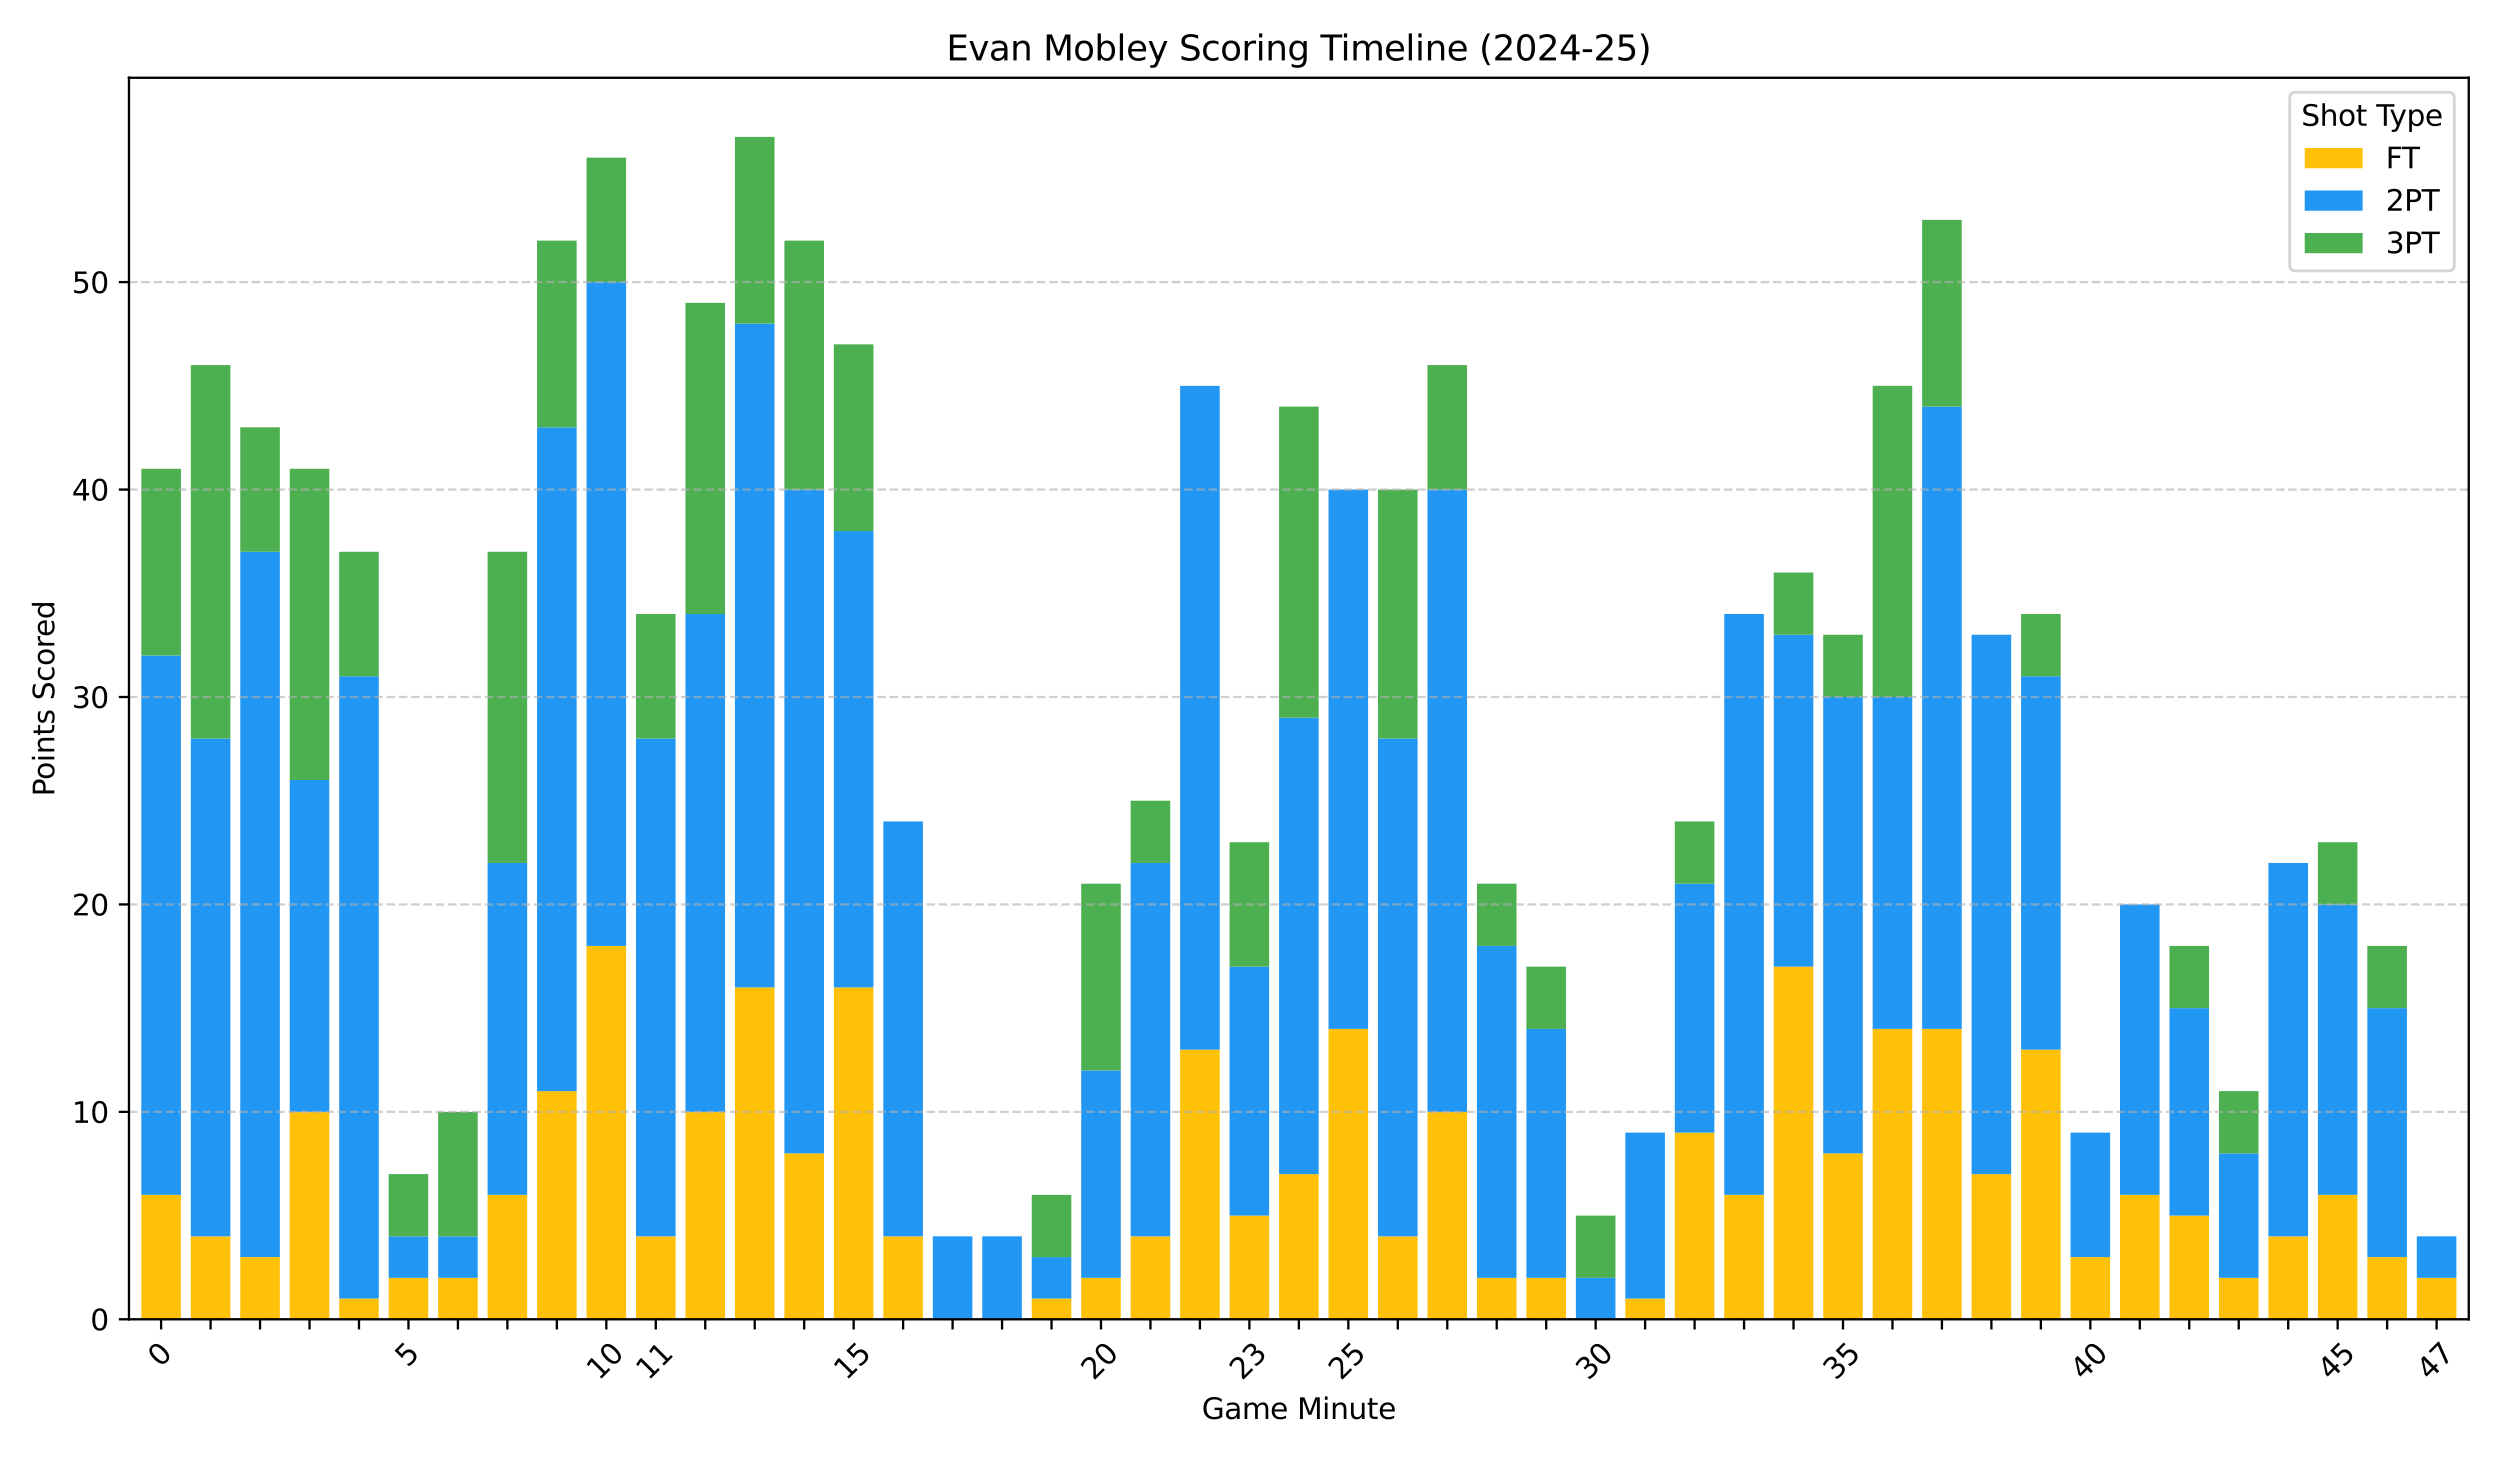 <?xml version="1.0" encoding="utf-8" standalone="no"?>
<!DOCTYPE svg PUBLIC "-//W3C//DTD SVG 1.1//EN"
  "http://www.w3.org/Graphics/SVG/1.1/DTD/svg11.dtd">
<svg xmlns:xlink="http://www.w3.org/1999/xlink" width="864pt" height="504pt" viewBox="0 0 864 504" xmlns="http://www.w3.org/2000/svg" version="1.1">
 <defs>
  <style type="text/css">*{stroke-linejoin: round; stroke-linecap: butt}</style>
 </defs>
 <g id="figure_1">
  <g id="patch_1">
   <path d="M 0 504 
L 864 504 
L 864 0 
L 0 0 
z
" style="fill: #ffffff"/>
  </g>
  <g id="axes_1">
   <g id="patch_2">
    <path d="M 44.57 455.956 
L 853.2 455.956 
L 853.2 26.88 
L 44.57 26.88 
z
" style="fill: #ffffff"/>
   </g>
   <g id="patch_3">
    <path d="M 48.844 455.956 
L 62.521 455.956 
L 62.521 412.94 
L 48.844 412.94 
z
" clip-path="url(#pc87c83ab77)" style="fill: #ffc107"/>
   </g>
   <g id="patch_4">
    <path d="M 65.94 455.956 
L 79.616 455.956 
L 79.616 427.279 
L 65.94 427.279 
z
" clip-path="url(#pc87c83ab77)" style="fill: #ffc107"/>
   </g>
   <g id="patch_5">
    <path d="M 83.035 455.956 
L 96.712 455.956 
L 96.712 434.448 
L 83.035 434.448 
z
" clip-path="url(#pc87c83ab77)" style="fill: #ffc107"/>
   </g>
   <g id="patch_6">
    <path d="M 100.131 455.956 
L 113.808 455.956 
L 113.808 384.264 
L 100.131 384.264 
z
" clip-path="url(#pc87c83ab77)" style="fill: #ffc107"/>
   </g>
   <g id="patch_7">
    <path d="M 117.227 455.956 
L 130.904 455.956 
L 130.904 448.786 
L 117.227 448.786 
z
" clip-path="url(#pc87c83ab77)" style="fill: #ffc107"/>
   </g>
   <g id="patch_8">
    <path d="M 134.323 455.956 
L 147.999 455.956 
L 147.999 441.617 
L 134.323 441.617 
z
" clip-path="url(#pc87c83ab77)" style="fill: #ffc107"/>
   </g>
   <g id="patch_9">
    <path d="M 151.419 455.956 
L 165.095 455.956 
L 165.095 441.617 
L 151.419 441.617 
z
" clip-path="url(#pc87c83ab77)" style="fill: #ffc107"/>
   </g>
   <g id="patch_10">
    <path d="M 168.514 455.956 
L 182.191 455.956 
L 182.191 412.94 
L 168.514 412.94 
z
" clip-path="url(#pc87c83ab77)" style="fill: #ffc107"/>
   </g>
   <g id="patch_11">
    <path d="M 185.61 455.956 
L 199.287 455.956 
L 199.287 377.095 
L 185.61 377.095 
z
" clip-path="url(#pc87c83ab77)" style="fill: #ffc107"/>
   </g>
   <g id="patch_12">
    <path d="M 202.706 455.956 
L 216.383 455.956 
L 216.383 326.91 
L 202.706 326.91 
z
" clip-path="url(#pc87c83ab77)" style="fill: #ffc107"/>
   </g>
   <g id="patch_13">
    <path d="M 219.802 455.956 
L 233.478 455.956 
L 233.478 427.279 
L 219.802 427.279 
z
" clip-path="url(#pc87c83ab77)" style="fill: #ffc107"/>
   </g>
   <g id="patch_14">
    <path d="M 236.897 455.956 
L 250.574 455.956 
L 250.574 384.264 
L 236.897 384.264 
z
" clip-path="url(#pc87c83ab77)" style="fill: #ffc107"/>
   </g>
   <g id="patch_15">
    <path d="M 253.993 455.956 
L 267.67 455.956 
L 267.67 341.249 
L 253.993 341.249 
z
" clip-path="url(#pc87c83ab77)" style="fill: #ffc107"/>
   </g>
   <g id="patch_16">
    <path d="M 271.089 455.956 
L 284.766 455.956 
L 284.766 398.602 
L 271.089 398.602 
z
" clip-path="url(#pc87c83ab77)" style="fill: #ffc107"/>
   </g>
   <g id="patch_17">
    <path d="M 288.185 455.956 
L 301.861 455.956 
L 301.861 341.249 
L 288.185 341.249 
z
" clip-path="url(#pc87c83ab77)" style="fill: #ffc107"/>
   </g>
   <g id="patch_18">
    <path d="M 305.281 455.956 
L 318.957 455.956 
L 318.957 427.279 
L 305.281 427.279 
z
" clip-path="url(#pc87c83ab77)" style="fill: #ffc107"/>
   </g>
   <g id="patch_19">
    <path d="M 322.376 455.956 
L 336.053 455.956 
L 336.053 455.956 
L 322.376 455.956 
z
" clip-path="url(#pc87c83ab77)" style="fill: #ffc107"/>
   </g>
   <g id="patch_20">
    <path d="M 339.472 455.956 
L 353.149 455.956 
L 353.149 455.956 
L 339.472 455.956 
z
" clip-path="url(#pc87c83ab77)" style="fill: #ffc107"/>
   </g>
   <g id="patch_21">
    <path d="M 356.568 455.956 
L 370.244 455.956 
L 370.244 448.786 
L 356.568 448.786 
z
" clip-path="url(#pc87c83ab77)" style="fill: #ffc107"/>
   </g>
   <g id="patch_22">
    <path d="M 373.664 455.956 
L 387.34 455.956 
L 387.34 441.617 
L 373.664 441.617 
z
" clip-path="url(#pc87c83ab77)" style="fill: #ffc107"/>
   </g>
   <g id="patch_23">
    <path d="M 390.759 455.956 
L 404.436 455.956 
L 404.436 427.279 
L 390.759 427.279 
z
" clip-path="url(#pc87c83ab77)" style="fill: #ffc107"/>
   </g>
   <g id="patch_24">
    <path d="M 407.855 455.956 
L 421.532 455.956 
L 421.532 362.756 
L 407.855 362.756 
z
" clip-path="url(#pc87c83ab77)" style="fill: #ffc107"/>
   </g>
   <g id="patch_25">
    <path d="M 424.951 455.956 
L 438.628 455.956 
L 438.628 420.11 
L 424.951 420.11 
z
" clip-path="url(#pc87c83ab77)" style="fill: #ffc107"/>
   </g>
   <g id="patch_26">
    <path d="M 442.047 455.956 
L 455.723 455.956 
L 455.723 405.771 
L 442.047 405.771 
z
" clip-path="url(#pc87c83ab77)" style="fill: #ffc107"/>
   </g>
   <g id="patch_27">
    <path d="M 459.142 455.956 
L 472.819 455.956 
L 472.819 355.587 
L 459.142 355.587 
z
" clip-path="url(#pc87c83ab77)" style="fill: #ffc107"/>
   </g>
   <g id="patch_28">
    <path d="M 476.238 455.956 
L 489.915 455.956 
L 489.915 427.279 
L 476.238 427.279 
z
" clip-path="url(#pc87c83ab77)" style="fill: #ffc107"/>
   </g>
   <g id="patch_29">
    <path d="M 493.334 455.956 
L 507.011 455.956 
L 507.011 384.264 
L 493.334 384.264 
z
" clip-path="url(#pc87c83ab77)" style="fill: #ffc107"/>
   </g>
   <g id="patch_30">
    <path d="M 510.43 455.956 
L 524.106 455.956 
L 524.106 441.617 
L 510.43 441.617 
z
" clip-path="url(#pc87c83ab77)" style="fill: #ffc107"/>
   </g>
   <g id="patch_31">
    <path d="M 527.526 455.956 
L 541.202 455.956 
L 541.202 441.617 
L 527.526 441.617 
z
" clip-path="url(#pc87c83ab77)" style="fill: #ffc107"/>
   </g>
   <g id="patch_32">
    <path d="M 544.621 455.956 
L 558.298 455.956 
L 558.298 455.956 
L 544.621 455.956 
z
" clip-path="url(#pc87c83ab77)" style="fill: #ffc107"/>
   </g>
   <g id="patch_33">
    <path d="M 561.717 455.956 
L 575.394 455.956 
L 575.394 448.786 
L 561.717 448.786 
z
" clip-path="url(#pc87c83ab77)" style="fill: #ffc107"/>
   </g>
   <g id="patch_34">
    <path d="M 578.813 455.956 
L 592.489 455.956 
L 592.489 391.433 
L 578.813 391.433 
z
" clip-path="url(#pc87c83ab77)" style="fill: #ffc107"/>
   </g>
   <g id="patch_35">
    <path d="M 595.909 455.956 
L 609.585 455.956 
L 609.585 412.94 
L 595.909 412.94 
z
" clip-path="url(#pc87c83ab77)" style="fill: #ffc107"/>
   </g>
   <g id="patch_36">
    <path d="M 613.004 455.956 
L 626.681 455.956 
L 626.681 334.079 
L 613.004 334.079 
z
" clip-path="url(#pc87c83ab77)" style="fill: #ffc107"/>
   </g>
   <g id="patch_37">
    <path d="M 630.1 455.956 
L 643.777 455.956 
L 643.777 398.602 
L 630.1 398.602 
z
" clip-path="url(#pc87c83ab77)" style="fill: #ffc107"/>
   </g>
   <g id="patch_38">
    <path d="M 647.196 455.956 
L 660.873 455.956 
L 660.873 355.587 
L 647.196 355.587 
z
" clip-path="url(#pc87c83ab77)" style="fill: #ffc107"/>
   </g>
   <g id="patch_39">
    <path d="M 664.292 455.956 
L 677.968 455.956 
L 677.968 355.587 
L 664.292 355.587 
z
" clip-path="url(#pc87c83ab77)" style="fill: #ffc107"/>
   </g>
   <g id="patch_40">
    <path d="M 681.387 455.956 
L 695.064 455.956 
L 695.064 405.771 
L 681.387 405.771 
z
" clip-path="url(#pc87c83ab77)" style="fill: #ffc107"/>
   </g>
   <g id="patch_41">
    <path d="M 698.483 455.956 
L 712.16 455.956 
L 712.16 362.756 
L 698.483 362.756 
z
" clip-path="url(#pc87c83ab77)" style="fill: #ffc107"/>
   </g>
   <g id="patch_42">
    <path d="M 715.579 455.956 
L 729.256 455.956 
L 729.256 434.448 
L 715.579 434.448 
z
" clip-path="url(#pc87c83ab77)" style="fill: #ffc107"/>
   </g>
   <g id="patch_43">
    <path d="M 732.675 455.956 
L 746.351 455.956 
L 746.351 412.94 
L 732.675 412.94 
z
" clip-path="url(#pc87c83ab77)" style="fill: #ffc107"/>
   </g>
   <g id="patch_44">
    <path d="M 749.771 455.956 
L 763.447 455.956 
L 763.447 420.11 
L 749.771 420.11 
z
" clip-path="url(#pc87c83ab77)" style="fill: #ffc107"/>
   </g>
   <g id="patch_45">
    <path d="M 766.866 455.956 
L 780.543 455.956 
L 780.543 441.617 
L 766.866 441.617 
z
" clip-path="url(#pc87c83ab77)" style="fill: #ffc107"/>
   </g>
   <g id="patch_46">
    <path d="M 783.962 455.956 
L 797.639 455.956 
L 797.639 427.279 
L 783.962 427.279 
z
" clip-path="url(#pc87c83ab77)" style="fill: #ffc107"/>
   </g>
   <g id="patch_47">
    <path d="M 801.058 455.956 
L 814.735 455.956 
L 814.735 412.94 
L 801.058 412.94 
z
" clip-path="url(#pc87c83ab77)" style="fill: #ffc107"/>
   </g>
   <g id="patch_48">
    <path d="M 818.154 455.956 
L 831.83 455.956 
L 831.83 434.448 
L 818.154 434.448 
z
" clip-path="url(#pc87c83ab77)" style="fill: #ffc107"/>
   </g>
   <g id="patch_49">
    <path d="M 835.249 455.956 
L 848.926 455.956 
L 848.926 441.617 
L 835.249 441.617 
z
" clip-path="url(#pc87c83ab77)" style="fill: #ffc107"/>
   </g>
   <g id="patch_50">
    <path d="M 48.844 412.94 
L 62.521 412.94 
L 62.521 226.542 
L 48.844 226.542 
z
" clip-path="url(#pc87c83ab77)" style="fill: #2196f3"/>
   </g>
   <g id="patch_51">
    <path d="M 65.94 427.279 
L 79.616 427.279 
L 79.616 255.218 
L 65.94 255.218 
z
" clip-path="url(#pc87c83ab77)" style="fill: #2196f3"/>
   </g>
   <g id="patch_52">
    <path d="M 83.035 434.448 
L 96.712 434.448 
L 96.712 190.696 
L 83.035 190.696 
z
" clip-path="url(#pc87c83ab77)" style="fill: #2196f3"/>
   </g>
   <g id="patch_53">
    <path d="M 100.131 384.264 
L 113.808 384.264 
L 113.808 269.557 
L 100.131 269.557 
z
" clip-path="url(#pc87c83ab77)" style="fill: #2196f3"/>
   </g>
   <g id="patch_54">
    <path d="M 117.227 448.786 
L 130.904 448.786 
L 130.904 233.711 
L 117.227 233.711 
z
" clip-path="url(#pc87c83ab77)" style="fill: #2196f3"/>
   </g>
   <g id="patch_55">
    <path d="M 134.323 441.617 
L 147.999 441.617 
L 147.999 427.279 
L 134.323 427.279 
z
" clip-path="url(#pc87c83ab77)" style="fill: #2196f3"/>
   </g>
   <g id="patch_56">
    <path d="M 151.419 441.617 
L 165.095 441.617 
L 165.095 427.279 
L 151.419 427.279 
z
" clip-path="url(#pc87c83ab77)" style="fill: #2196f3"/>
   </g>
   <g id="patch_57">
    <path d="M 168.514 412.94 
L 182.191 412.94 
L 182.191 298.234 
L 168.514 298.234 
z
" clip-path="url(#pc87c83ab77)" style="fill: #2196f3"/>
   </g>
   <g id="patch_58">
    <path d="M 185.61 377.095 
L 199.287 377.095 
L 199.287 147.681 
L 185.61 147.681 
z
" clip-path="url(#pc87c83ab77)" style="fill: #2196f3"/>
   </g>
   <g id="patch_59">
    <path d="M 202.706 326.91 
L 216.383 326.91 
L 216.383 97.496 
L 202.706 97.496 
z
" clip-path="url(#pc87c83ab77)" style="fill: #2196f3"/>
   </g>
   <g id="patch_60">
    <path d="M 219.802 427.279 
L 233.478 427.279 
L 233.478 255.218 
L 219.802 255.218 
z
" clip-path="url(#pc87c83ab77)" style="fill: #2196f3"/>
   </g>
   <g id="patch_61">
    <path d="M 236.897 384.264 
L 250.574 384.264 
L 250.574 212.203 
L 236.897 212.203 
z
" clip-path="url(#pc87c83ab77)" style="fill: #2196f3"/>
   </g>
   <g id="patch_62">
    <path d="M 253.993 341.249 
L 267.67 341.249 
L 267.67 111.835 
L 253.993 111.835 
z
" clip-path="url(#pc87c83ab77)" style="fill: #2196f3"/>
   </g>
   <g id="patch_63">
    <path d="M 271.089 398.602 
L 284.766 398.602 
L 284.766 169.188 
L 271.089 169.188 
z
" clip-path="url(#pc87c83ab77)" style="fill: #2196f3"/>
   </g>
   <g id="patch_64">
    <path d="M 288.185 341.249 
L 301.861 341.249 
L 301.861 183.527 
L 288.185 183.527 
z
" clip-path="url(#pc87c83ab77)" style="fill: #2196f3"/>
   </g>
   <g id="patch_65">
    <path d="M 305.281 427.279 
L 318.957 427.279 
L 318.957 283.895 
L 305.281 283.895 
z
" clip-path="url(#pc87c83ab77)" style="fill: #2196f3"/>
   </g>
   <g id="patch_66">
    <path d="M 322.376 455.956 
L 336.053 455.956 
L 336.053 427.279 
L 322.376 427.279 
z
" clip-path="url(#pc87c83ab77)" style="fill: #2196f3"/>
   </g>
   <g id="patch_67">
    <path d="M 339.472 455.956 
L 353.149 455.956 
L 353.149 427.279 
L 339.472 427.279 
z
" clip-path="url(#pc87c83ab77)" style="fill: #2196f3"/>
   </g>
   <g id="patch_68">
    <path d="M 356.568 448.786 
L 370.244 448.786 
L 370.244 434.448 
L 356.568 434.448 
z
" clip-path="url(#pc87c83ab77)" style="fill: #2196f3"/>
   </g>
   <g id="patch_69">
    <path d="M 373.664 441.617 
L 387.34 441.617 
L 387.34 369.925 
L 373.664 369.925 
z
" clip-path="url(#pc87c83ab77)" style="fill: #2196f3"/>
   </g>
   <g id="patch_70">
    <path d="M 390.759 427.279 
L 404.436 427.279 
L 404.436 298.234 
L 390.759 298.234 
z
" clip-path="url(#pc87c83ab77)" style="fill: #2196f3"/>
   </g>
   <g id="patch_71">
    <path d="M 407.855 362.756 
L 421.532 362.756 
L 421.532 133.342 
L 407.855 133.342 
z
" clip-path="url(#pc87c83ab77)" style="fill: #2196f3"/>
   </g>
   <g id="patch_72">
    <path d="M 424.951 420.11 
L 438.628 420.11 
L 438.628 334.079 
L 424.951 334.079 
z
" clip-path="url(#pc87c83ab77)" style="fill: #2196f3"/>
   </g>
   <g id="patch_73">
    <path d="M 442.047 405.771 
L 455.723 405.771 
L 455.723 248.049 
L 442.047 248.049 
z
" clip-path="url(#pc87c83ab77)" style="fill: #2196f3"/>
   </g>
   <g id="patch_74">
    <path d="M 459.142 355.587 
L 472.819 355.587 
L 472.819 169.188 
L 459.142 169.188 
z
" clip-path="url(#pc87c83ab77)" style="fill: #2196f3"/>
   </g>
   <g id="patch_75">
    <path d="M 476.238 427.279 
L 489.915 427.279 
L 489.915 255.218 
L 476.238 255.218 
z
" clip-path="url(#pc87c83ab77)" style="fill: #2196f3"/>
   </g>
   <g id="patch_76">
    <path d="M 493.334 384.264 
L 507.011 384.264 
L 507.011 169.188 
L 493.334 169.188 
z
" clip-path="url(#pc87c83ab77)" style="fill: #2196f3"/>
   </g>
   <g id="patch_77">
    <path d="M 510.43 441.617 
L 524.106 441.617 
L 524.106 326.91 
L 510.43 326.91 
z
" clip-path="url(#pc87c83ab77)" style="fill: #2196f3"/>
   </g>
   <g id="patch_78">
    <path d="M 527.526 441.617 
L 541.202 441.617 
L 541.202 355.587 
L 527.526 355.587 
z
" clip-path="url(#pc87c83ab77)" style="fill: #2196f3"/>
   </g>
   <g id="patch_79">
    <path d="M 544.621 455.956 
L 558.298 455.956 
L 558.298 441.617 
L 544.621 441.617 
z
" clip-path="url(#pc87c83ab77)" style="fill: #2196f3"/>
   </g>
   <g id="patch_80">
    <path d="M 561.717 448.786 
L 575.394 448.786 
L 575.394 391.433 
L 561.717 391.433 
z
" clip-path="url(#pc87c83ab77)" style="fill: #2196f3"/>
   </g>
   <g id="patch_81">
    <path d="M 578.813 391.433 
L 592.489 391.433 
L 592.489 305.403 
L 578.813 305.403 
z
" clip-path="url(#pc87c83ab77)" style="fill: #2196f3"/>
   </g>
   <g id="patch_82">
    <path d="M 595.909 412.94 
L 609.585 412.94 
L 609.585 212.203 
L 595.909 212.203 
z
" clip-path="url(#pc87c83ab77)" style="fill: #2196f3"/>
   </g>
   <g id="patch_83">
    <path d="M 613.004 334.079 
L 626.681 334.079 
L 626.681 219.373 
L 613.004 219.373 
z
" clip-path="url(#pc87c83ab77)" style="fill: #2196f3"/>
   </g>
   <g id="patch_84">
    <path d="M 630.1 398.602 
L 643.777 398.602 
L 643.777 240.88 
L 630.1 240.88 
z
" clip-path="url(#pc87c83ab77)" style="fill: #2196f3"/>
   </g>
   <g id="patch_85">
    <path d="M 647.196 355.587 
L 660.873 355.587 
L 660.873 240.88 
L 647.196 240.88 
z
" clip-path="url(#pc87c83ab77)" style="fill: #2196f3"/>
   </g>
   <g id="patch_86">
    <path d="M 664.292 355.587 
L 677.968 355.587 
L 677.968 140.512 
L 664.292 140.512 
z
" clip-path="url(#pc87c83ab77)" style="fill: #2196f3"/>
   </g>
   <g id="patch_87">
    <path d="M 681.387 405.771 
L 695.064 405.771 
L 695.064 219.373 
L 681.387 219.373 
z
" clip-path="url(#pc87c83ab77)" style="fill: #2196f3"/>
   </g>
   <g id="patch_88">
    <path d="M 698.483 362.756 
L 712.16 362.756 
L 712.16 233.711 
L 698.483 233.711 
z
" clip-path="url(#pc87c83ab77)" style="fill: #2196f3"/>
   </g>
   <g id="patch_89">
    <path d="M 715.579 434.448 
L 729.256 434.448 
L 729.256 391.433 
L 715.579 391.433 
z
" clip-path="url(#pc87c83ab77)" style="fill: #2196f3"/>
   </g>
   <g id="patch_90">
    <path d="M 732.675 412.94 
L 746.351 412.94 
L 746.351 312.572 
L 732.675 312.572 
z
" clip-path="url(#pc87c83ab77)" style="fill: #2196f3"/>
   </g>
   <g id="patch_91">
    <path d="M 749.771 420.11 
L 763.447 420.11 
L 763.447 348.418 
L 749.771 348.418 
z
" clip-path="url(#pc87c83ab77)" style="fill: #2196f3"/>
   </g>
   <g id="patch_92">
    <path d="M 766.866 441.617 
L 780.543 441.617 
L 780.543 398.602 
L 766.866 398.602 
z
" clip-path="url(#pc87c83ab77)" style="fill: #2196f3"/>
   </g>
   <g id="patch_93">
    <path d="M 783.962 427.279 
L 797.639 427.279 
L 797.639 298.234 
L 783.962 298.234 
z
" clip-path="url(#pc87c83ab77)" style="fill: #2196f3"/>
   </g>
   <g id="patch_94">
    <path d="M 801.058 412.94 
L 814.735 412.94 
L 814.735 312.572 
L 801.058 312.572 
z
" clip-path="url(#pc87c83ab77)" style="fill: #2196f3"/>
   </g>
   <g id="patch_95">
    <path d="M 818.154 434.448 
L 831.83 434.448 
L 831.83 348.418 
L 818.154 348.418 
z
" clip-path="url(#pc87c83ab77)" style="fill: #2196f3"/>
   </g>
   <g id="patch_96">
    <path d="M 835.249 441.617 
L 848.926 441.617 
L 848.926 427.279 
L 835.249 427.279 
z
" clip-path="url(#pc87c83ab77)" style="fill: #2196f3"/>
   </g>
   <g id="patch_97">
    <path d="M 48.844 226.542 
L 62.521 226.542 
L 62.521 162.019 
L 48.844 162.019 
z
" clip-path="url(#pc87c83ab77)" style="fill: #4caf50"/>
   </g>
   <g id="patch_98">
    <path d="M 65.94 255.218 
L 79.616 255.218 
L 79.616 126.173 
L 65.94 126.173 
z
" clip-path="url(#pc87c83ab77)" style="fill: #4caf50"/>
   </g>
   <g id="patch_99">
    <path d="M 83.035 190.696 
L 96.712 190.696 
L 96.712 147.681 
L 83.035 147.681 
z
" clip-path="url(#pc87c83ab77)" style="fill: #4caf50"/>
   </g>
   <g id="patch_100">
    <path d="M 100.131 269.557 
L 113.808 269.557 
L 113.808 162.019 
L 100.131 162.019 
z
" clip-path="url(#pc87c83ab77)" style="fill: #4caf50"/>
   </g>
   <g id="patch_101">
    <path d="M 117.227 233.711 
L 130.904 233.711 
L 130.904 190.696 
L 117.227 190.696 
z
" clip-path="url(#pc87c83ab77)" style="fill: #4caf50"/>
   </g>
   <g id="patch_102">
    <path d="M 134.323 427.279 
L 147.999 427.279 
L 147.999 405.771 
L 134.323 405.771 
z
" clip-path="url(#pc87c83ab77)" style="fill: #4caf50"/>
   </g>
   <g id="patch_103">
    <path d="M 151.419 427.279 
L 165.095 427.279 
L 165.095 384.264 
L 151.419 384.264 
z
" clip-path="url(#pc87c83ab77)" style="fill: #4caf50"/>
   </g>
   <g id="patch_104">
    <path d="M 168.514 298.234 
L 182.191 298.234 
L 182.191 190.696 
L 168.514 190.696 
z
" clip-path="url(#pc87c83ab77)" style="fill: #4caf50"/>
   </g>
   <g id="patch_105">
    <path d="M 185.61 147.681 
L 199.287 147.681 
L 199.287 83.158 
L 185.61 83.158 
z
" clip-path="url(#pc87c83ab77)" style="fill: #4caf50"/>
   </g>
   <g id="patch_106">
    <path d="M 202.706 97.496 
L 216.383 97.496 
L 216.383 54.481 
L 202.706 54.481 
z
" clip-path="url(#pc87c83ab77)" style="fill: #4caf50"/>
   </g>
   <g id="patch_107">
    <path d="M 219.802 255.218 
L 233.478 255.218 
L 233.478 212.203 
L 219.802 212.203 
z
" clip-path="url(#pc87c83ab77)" style="fill: #4caf50"/>
   </g>
   <g id="patch_108">
    <path d="M 236.897 212.203 
L 250.574 212.203 
L 250.574 104.666 
L 236.897 104.666 
z
" clip-path="url(#pc87c83ab77)" style="fill: #4caf50"/>
   </g>
   <g id="patch_109">
    <path d="M 253.993 111.835 
L 267.67 111.835 
L 267.67 47.312 
L 253.993 47.312 
z
" clip-path="url(#pc87c83ab77)" style="fill: #4caf50"/>
   </g>
   <g id="patch_110">
    <path d="M 271.089 169.188 
L 284.766 169.188 
L 284.766 83.158 
L 271.089 83.158 
z
" clip-path="url(#pc87c83ab77)" style="fill: #4caf50"/>
   </g>
   <g id="patch_111">
    <path d="M 288.185 183.527 
L 301.861 183.527 
L 301.861 119.004 
L 288.185 119.004 
z
" clip-path="url(#pc87c83ab77)" style="fill: #4caf50"/>
   </g>
   <g id="patch_112">
    <path d="M 305.281 455.956 
L 318.957 455.956 
L 318.957 455.956 
L 305.281 455.956 
z
" clip-path="url(#pc87c83ab77)" style="fill: #4caf50"/>
   </g>
   <g id="patch_113">
    <path d="M 322.376 455.956 
L 336.053 455.956 
L 336.053 455.956 
L 322.376 455.956 
z
" clip-path="url(#pc87c83ab77)" style="fill: #4caf50"/>
   </g>
   <g id="patch_114">
    <path d="M 339.472 455.956 
L 353.149 455.956 
L 353.149 455.956 
L 339.472 455.956 
z
" clip-path="url(#pc87c83ab77)" style="fill: #4caf50"/>
   </g>
   <g id="patch_115">
    <path d="M 356.568 434.448 
L 370.244 434.448 
L 370.244 412.94 
L 356.568 412.94 
z
" clip-path="url(#pc87c83ab77)" style="fill: #4caf50"/>
   </g>
   <g id="patch_116">
    <path d="M 373.664 369.925 
L 387.34 369.925 
L 387.34 305.403 
L 373.664 305.403 
z
" clip-path="url(#pc87c83ab77)" style="fill: #4caf50"/>
   </g>
   <g id="patch_117">
    <path d="M 390.759 298.234 
L 404.436 298.234 
L 404.436 276.726 
L 390.759 276.726 
z
" clip-path="url(#pc87c83ab77)" style="fill: #4caf50"/>
   </g>
   <g id="patch_118">
    <path d="M 407.855 455.956 
L 421.532 455.956 
L 421.532 455.956 
L 407.855 455.956 
z
" clip-path="url(#pc87c83ab77)" style="fill: #4caf50"/>
   </g>
   <g id="patch_119">
    <path d="M 424.951 334.079 
L 438.628 334.079 
L 438.628 291.064 
L 424.951 291.064 
z
" clip-path="url(#pc87c83ab77)" style="fill: #4caf50"/>
   </g>
   <g id="patch_120">
    <path d="M 442.047 248.049 
L 455.723 248.049 
L 455.723 140.512 
L 442.047 140.512 
z
" clip-path="url(#pc87c83ab77)" style="fill: #4caf50"/>
   </g>
   <g id="patch_121">
    <path d="M 459.142 455.956 
L 472.819 455.956 
L 472.819 455.956 
L 459.142 455.956 
z
" clip-path="url(#pc87c83ab77)" style="fill: #4caf50"/>
   </g>
   <g id="patch_122">
    <path d="M 476.238 255.218 
L 489.915 255.218 
L 489.915 169.188 
L 476.238 169.188 
z
" clip-path="url(#pc87c83ab77)" style="fill: #4caf50"/>
   </g>
   <g id="patch_123">
    <path d="M 493.334 169.188 
L 507.011 169.188 
L 507.011 126.173 
L 493.334 126.173 
z
" clip-path="url(#pc87c83ab77)" style="fill: #4caf50"/>
   </g>
   <g id="patch_124">
    <path d="M 510.43 326.91 
L 524.106 326.91 
L 524.106 305.403 
L 510.43 305.403 
z
" clip-path="url(#pc87c83ab77)" style="fill: #4caf50"/>
   </g>
   <g id="patch_125">
    <path d="M 527.526 355.587 
L 541.202 355.587 
L 541.202 334.079 
L 527.526 334.079 
z
" clip-path="url(#pc87c83ab77)" style="fill: #4caf50"/>
   </g>
   <g id="patch_126">
    <path d="M 544.621 441.617 
L 558.298 441.617 
L 558.298 420.11 
L 544.621 420.11 
z
" clip-path="url(#pc87c83ab77)" style="fill: #4caf50"/>
   </g>
   <g id="patch_127">
    <path d="M 561.717 455.956 
L 575.394 455.956 
L 575.394 455.956 
L 561.717 455.956 
z
" clip-path="url(#pc87c83ab77)" style="fill: #4caf50"/>
   </g>
   <g id="patch_128">
    <path d="M 578.813 305.403 
L 592.489 305.403 
L 592.489 283.895 
L 578.813 283.895 
z
" clip-path="url(#pc87c83ab77)" style="fill: #4caf50"/>
   </g>
   <g id="patch_129">
    <path d="M 595.909 455.956 
L 609.585 455.956 
L 609.585 455.956 
L 595.909 455.956 
z
" clip-path="url(#pc87c83ab77)" style="fill: #4caf50"/>
   </g>
   <g id="patch_130">
    <path d="M 613.004 219.373 
L 626.681 219.373 
L 626.681 197.865 
L 613.004 197.865 
z
" clip-path="url(#pc87c83ab77)" style="fill: #4caf50"/>
   </g>
   <g id="patch_131">
    <path d="M 630.1 240.88 
L 643.777 240.88 
L 643.777 219.373 
L 630.1 219.373 
z
" clip-path="url(#pc87c83ab77)" style="fill: #4caf50"/>
   </g>
   <g id="patch_132">
    <path d="M 647.196 240.88 
L 660.873 240.88 
L 660.873 133.342 
L 647.196 133.342 
z
" clip-path="url(#pc87c83ab77)" style="fill: #4caf50"/>
   </g>
   <g id="patch_133">
    <path d="M 664.292 140.512 
L 677.968 140.512 
L 677.968 75.989 
L 664.292 75.989 
z
" clip-path="url(#pc87c83ab77)" style="fill: #4caf50"/>
   </g>
   <g id="patch_134">
    <path d="M 681.387 455.956 
L 695.064 455.956 
L 695.064 455.956 
L 681.387 455.956 
z
" clip-path="url(#pc87c83ab77)" style="fill: #4caf50"/>
   </g>
   <g id="patch_135">
    <path d="M 698.483 233.711 
L 712.16 233.711 
L 712.16 212.203 
L 698.483 212.203 
z
" clip-path="url(#pc87c83ab77)" style="fill: #4caf50"/>
   </g>
   <g id="patch_136">
    <path d="M 715.579 455.956 
L 729.256 455.956 
L 729.256 455.956 
L 715.579 455.956 
z
" clip-path="url(#pc87c83ab77)" style="fill: #4caf50"/>
   </g>
   <g id="patch_137">
    <path d="M 732.675 455.956 
L 746.351 455.956 
L 746.351 455.956 
L 732.675 455.956 
z
" clip-path="url(#pc87c83ab77)" style="fill: #4caf50"/>
   </g>
   <g id="patch_138">
    <path d="M 749.771 348.418 
L 763.447 348.418 
L 763.447 326.91 
L 749.771 326.91 
z
" clip-path="url(#pc87c83ab77)" style="fill: #4caf50"/>
   </g>
   <g id="patch_139">
    <path d="M 766.866 398.602 
L 780.543 398.602 
L 780.543 377.095 
L 766.866 377.095 
z
" clip-path="url(#pc87c83ab77)" style="fill: #4caf50"/>
   </g>
   <g id="patch_140">
    <path d="M 783.962 455.956 
L 797.639 455.956 
L 797.639 455.956 
L 783.962 455.956 
z
" clip-path="url(#pc87c83ab77)" style="fill: #4caf50"/>
   </g>
   <g id="patch_141">
    <path d="M 801.058 312.572 
L 814.735 312.572 
L 814.735 291.064 
L 801.058 291.064 
z
" clip-path="url(#pc87c83ab77)" style="fill: #4caf50"/>
   </g>
   <g id="patch_142">
    <path d="M 818.154 348.418 
L 831.83 348.418 
L 831.83 326.91 
L 818.154 326.91 
z
" clip-path="url(#pc87c83ab77)" style="fill: #4caf50"/>
   </g>
   <g id="patch_143">
    <path d="M 835.249 455.956 
L 848.926 455.956 
L 848.926 455.956 
L 835.249 455.956 
z
" clip-path="url(#pc87c83ab77)" style="fill: #4caf50"/>
   </g>
   <g id="matplotlib.axis_1">
    <g id="xtick_1">
     <g id="line2d_1">
      <defs>
       <path id="m6680487da7" d="M 0 0 
L 0 3.5 
" style="stroke: #000000; stroke-width: 0.8"/>
      </defs>
      <g>
       <use xlink:href="#m6680487da7" x="55.682" y="455.956" style="stroke: #000000; stroke-width: 0.8"/>
      </g>
     </g>
     <g id="text_1">
      <!-- 0 -->
      <g transform="translate(55.384 472.827) rotate(-45) scale(0.1 -0.1)">
       <defs>
        <path id="DejaVuSans-30" d="M 2034 4250 
Q 1547 4250 1301 3770 
Q 1056 3291 1056 2328 
Q 1056 1369 1301 889 
Q 1547 409 2034 409 
Q 2525 409 2770 889 
Q 3016 1369 3016 2328 
Q 3016 3291 2770 3770 
Q 2525 4250 2034 4250 
z
M 2034 4750 
Q 2819 4750 3233 4129 
Q 3647 3509 3647 2328 
Q 3647 1150 3233 529 
Q 2819 -91 2034 -91 
Q 1250 -91 836 529 
Q 422 1150 422 2328 
Q 422 3509 836 4129 
Q 1250 4750 2034 4750 
z
" transform="scale(0.016)"/>
       </defs>
       <use xlink:href="#DejaVuSans-30"/>
      </g>
     </g>
    </g>
    <g id="xtick_2">
     <g id="line2d_2">
      <g>
       <use xlink:href="#m6680487da7" x="72.778" y="455.956" style="stroke: #000000; stroke-width: 0.8"/>
      </g>
     </g>
    </g>
    <g id="xtick_3">
     <g id="line2d_3">
      <g>
       <use xlink:href="#m6680487da7" x="89.874" y="455.956" style="stroke: #000000; stroke-width: 0.8"/>
      </g>
     </g>
    </g>
    <g id="xtick_4">
     <g id="line2d_4">
      <g>
       <use xlink:href="#m6680487da7" x="106.97" y="455.956" style="stroke: #000000; stroke-width: 0.8"/>
      </g>
     </g>
    </g>
    <g id="xtick_5">
     <g id="line2d_5">
      <g>
       <use xlink:href="#m6680487da7" x="124.065" y="455.956" style="stroke: #000000; stroke-width: 0.8"/>
      </g>
     </g>
    </g>
    <g id="xtick_6">
     <g id="line2d_6">
      <g>
       <use xlink:href="#m6680487da7" x="141.161" y="455.956" style="stroke: #000000; stroke-width: 0.8"/>
      </g>
     </g>
     <g id="text_2">
      <!-- 5 -->
      <g transform="translate(140.863 472.827) rotate(-45) scale(0.1 -0.1)">
       <defs>
        <path id="DejaVuSans-35" d="M 691 4666 
L 3169 4666 
L 3169 4134 
L 1269 4134 
L 1269 2991 
Q 1406 3038 1543 3061 
Q 1681 3084 1819 3084 
Q 2600 3084 3056 2656 
Q 3513 2228 3513 1497 
Q 3513 744 3044 326 
Q 2575 -91 1722 -91 
Q 1428 -91 1123 -41 
Q 819 9 494 109 
L 494 744 
Q 775 591 1075 516 
Q 1375 441 1709 441 
Q 2250 441 2565 725 
Q 2881 1009 2881 1497 
Q 2881 1984 2565 2268 
Q 2250 2553 1709 2553 
Q 1456 2553 1204 2497 
Q 953 2441 691 2322 
L 691 4666 
z
" transform="scale(0.016)"/>
       </defs>
       <use xlink:href="#DejaVuSans-35"/>
      </g>
     </g>
    </g>
    <g id="xtick_7">
     <g id="line2d_7">
      <g>
       <use xlink:href="#m6680487da7" x="158.257" y="455.956" style="stroke: #000000; stroke-width: 0.8"/>
      </g>
     </g>
    </g>
    <g id="xtick_8">
     <g id="line2d_8">
      <g>
       <use xlink:href="#m6680487da7" x="175.353" y="455.956" style="stroke: #000000; stroke-width: 0.8"/>
      </g>
     </g>
    </g>
    <g id="xtick_9">
     <g id="line2d_9">
      <g>
       <use xlink:href="#m6680487da7" x="192.448" y="455.956" style="stroke: #000000; stroke-width: 0.8"/>
      </g>
     </g>
    </g>
    <g id="xtick_10">
     <g id="line2d_10">
      <g>
       <use xlink:href="#m6680487da7" x="209.544" y="455.956" style="stroke: #000000; stroke-width: 0.8"/>
      </g>
     </g>
     <g id="text_3">
      <!-- 10 -->
      <g transform="translate(206.996 477.326) rotate(-45) scale(0.1 -0.1)">
       <defs>
        <path id="DejaVuSans-31" d="M 794 531 
L 1825 531 
L 1825 4091 
L 703 3866 
L 703 4441 
L 1819 4666 
L 2450 4666 
L 2450 531 
L 3481 531 
L 3481 0 
L 794 0 
L 794 531 
z
" transform="scale(0.016)"/>
       </defs>
       <use xlink:href="#DejaVuSans-31"/>
       <use xlink:href="#DejaVuSans-30" transform="translate(63.623 0)"/>
      </g>
     </g>
    </g>
    <g id="xtick_11">
     <g id="line2d_11">
      <g>
       <use xlink:href="#m6680487da7" x="226.64" y="455.956" style="stroke: #000000; stroke-width: 0.8"/>
      </g>
     </g>
     <g id="text_4">
      <!-- 11 -->
      <g transform="translate(224.092 477.326) rotate(-45) scale(0.1 -0.1)">
       <use xlink:href="#DejaVuSans-31"/>
       <use xlink:href="#DejaVuSans-31" transform="translate(63.623 0)"/>
      </g>
     </g>
    </g>
    <g id="xtick_12">
     <g id="line2d_12">
      <g>
       <use xlink:href="#m6680487da7" x="243.736" y="455.956" style="stroke: #000000; stroke-width: 0.8"/>
      </g>
     </g>
    </g>
    <g id="xtick_13">
     <g id="line2d_13">
      <g>
       <use xlink:href="#m6680487da7" x="260.832" y="455.956" style="stroke: #000000; stroke-width: 0.8"/>
      </g>
     </g>
    </g>
    <g id="xtick_14">
     <g id="line2d_14">
      <g>
       <use xlink:href="#m6680487da7" x="277.927" y="455.956" style="stroke: #000000; stroke-width: 0.8"/>
      </g>
     </g>
    </g>
    <g id="xtick_15">
     <g id="line2d_15">
      <g>
       <use xlink:href="#m6680487da7" x="295.023" y="455.956" style="stroke: #000000; stroke-width: 0.8"/>
      </g>
     </g>
     <g id="text_5">
      <!-- 15 -->
      <g transform="translate(292.475 477.326) rotate(-45) scale(0.1 -0.1)">
       <use xlink:href="#DejaVuSans-31"/>
       <use xlink:href="#DejaVuSans-35" transform="translate(63.623 0)"/>
      </g>
     </g>
    </g>
    <g id="xtick_16">
     <g id="line2d_16">
      <g>
       <use xlink:href="#m6680487da7" x="312.119" y="455.956" style="stroke: #000000; stroke-width: 0.8"/>
      </g>
     </g>
    </g>
    <g id="xtick_17">
     <g id="line2d_17">
      <g>
       <use xlink:href="#m6680487da7" x="329.215" y="455.956" style="stroke: #000000; stroke-width: 0.8"/>
      </g>
     </g>
    </g>
    <g id="xtick_18">
     <g id="line2d_18">
      <g>
       <use xlink:href="#m6680487da7" x="346.31" y="455.956" style="stroke: #000000; stroke-width: 0.8"/>
      </g>
     </g>
    </g>
    <g id="xtick_19">
     <g id="line2d_19">
      <g>
       <use xlink:href="#m6680487da7" x="363.406" y="455.956" style="stroke: #000000; stroke-width: 0.8"/>
      </g>
     </g>
    </g>
    <g id="xtick_20">
     <g id="line2d_20">
      <g>
       <use xlink:href="#m6680487da7" x="380.502" y="455.956" style="stroke: #000000; stroke-width: 0.8"/>
      </g>
     </g>
     <g id="text_6">
      <!-- 20 -->
      <g transform="translate(377.954 477.326) rotate(-45) scale(0.1 -0.1)">
       <defs>
        <path id="DejaVuSans-32" d="M 1228 531 
L 3431 531 
L 3431 0 
L 469 0 
L 469 531 
Q 828 903 1448 1529 
Q 2069 2156 2228 2338 
Q 2531 2678 2651 2914 
Q 2772 3150 2772 3378 
Q 2772 3750 2511 3984 
Q 2250 4219 1831 4219 
Q 1534 4219 1204 4116 
Q 875 4013 500 3803 
L 500 4441 
Q 881 4594 1212 4672 
Q 1544 4750 1819 4750 
Q 2544 4750 2975 4387 
Q 3406 4025 3406 3419 
Q 3406 3131 3298 2873 
Q 3191 2616 2906 2266 
Q 2828 2175 2409 1742 
Q 1991 1309 1228 531 
z
" transform="scale(0.016)"/>
       </defs>
       <use xlink:href="#DejaVuSans-32"/>
       <use xlink:href="#DejaVuSans-30" transform="translate(63.623 0)"/>
      </g>
     </g>
    </g>
    <g id="xtick_21">
     <g id="line2d_21">
      <g>
       <use xlink:href="#m6680487da7" x="397.598" y="455.956" style="stroke: #000000; stroke-width: 0.8"/>
      </g>
     </g>
    </g>
    <g id="xtick_22">
     <g id="line2d_22">
      <g>
       <use xlink:href="#m6680487da7" x="414.693" y="455.956" style="stroke: #000000; stroke-width: 0.8"/>
      </g>
     </g>
    </g>
    <g id="xtick_23">
     <g id="line2d_23">
      <g>
       <use xlink:href="#m6680487da7" x="431.789" y="455.956" style="stroke: #000000; stroke-width: 0.8"/>
      </g>
     </g>
     <g id="text_7">
      <!-- 23 -->
      <g transform="translate(429.241 477.326) rotate(-45) scale(0.1 -0.1)">
       <defs>
        <path id="DejaVuSans-33" d="M 2597 2516 
Q 3050 2419 3304 2112 
Q 3559 1806 3559 1356 
Q 3559 666 3084 287 
Q 2609 -91 1734 -91 
Q 1441 -91 1130 -33 
Q 819 25 488 141 
L 488 750 
Q 750 597 1062 519 
Q 1375 441 1716 441 
Q 2309 441 2620 675 
Q 2931 909 2931 1356 
Q 2931 1769 2642 2001 
Q 2353 2234 1838 2234 
L 1294 2234 
L 1294 2753 
L 1863 2753 
Q 2328 2753 2575 2939 
Q 2822 3125 2822 3475 
Q 2822 3834 2567 4026 
Q 2313 4219 1838 4219 
Q 1578 4219 1281 4162 
Q 984 4106 628 3988 
L 628 4550 
Q 988 4650 1302 4700 
Q 1616 4750 1894 4750 
Q 2613 4750 3031 4423 
Q 3450 4097 3450 3541 
Q 3450 3153 3228 2886 
Q 3006 2619 2597 2516 
z
" transform="scale(0.016)"/>
       </defs>
       <use xlink:href="#DejaVuSans-32"/>
       <use xlink:href="#DejaVuSans-33" transform="translate(63.623 0)"/>
      </g>
     </g>
    </g>
    <g id="xtick_24">
     <g id="line2d_24">
      <g>
       <use xlink:href="#m6680487da7" x="448.885" y="455.956" style="stroke: #000000; stroke-width: 0.8"/>
      </g>
     </g>
    </g>
    <g id="xtick_25">
     <g id="line2d_25">
      <g>
       <use xlink:href="#m6680487da7" x="465.981" y="455.956" style="stroke: #000000; stroke-width: 0.8"/>
      </g>
     </g>
     <g id="text_8">
      <!-- 25 -->
      <g transform="translate(463.433 477.326) rotate(-45) scale(0.1 -0.1)">
       <use xlink:href="#DejaVuSans-32"/>
       <use xlink:href="#DejaVuSans-35" transform="translate(63.623 0)"/>
      </g>
     </g>
    </g>
    <g id="xtick_26">
     <g id="line2d_26">
      <g>
       <use xlink:href="#m6680487da7" x="483.077" y="455.956" style="stroke: #000000; stroke-width: 0.8"/>
      </g>
     </g>
    </g>
    <g id="xtick_27">
     <g id="line2d_27">
      <g>
       <use xlink:href="#m6680487da7" x="500.172" y="455.956" style="stroke: #000000; stroke-width: 0.8"/>
      </g>
     </g>
    </g>
    <g id="xtick_28">
     <g id="line2d_28">
      <g>
       <use xlink:href="#m6680487da7" x="517.268" y="455.956" style="stroke: #000000; stroke-width: 0.8"/>
      </g>
     </g>
    </g>
    <g id="xtick_29">
     <g id="line2d_29">
      <g>
       <use xlink:href="#m6680487da7" x="534.364" y="455.956" style="stroke: #000000; stroke-width: 0.8"/>
      </g>
     </g>
    </g>
    <g id="xtick_30">
     <g id="line2d_30">
      <g>
       <use xlink:href="#m6680487da7" x="551.46" y="455.956" style="stroke: #000000; stroke-width: 0.8"/>
      </g>
     </g>
     <g id="text_9">
      <!-- 30 -->
      <g transform="translate(548.912 477.326) rotate(-45) scale(0.1 -0.1)">
       <use xlink:href="#DejaVuSans-33"/>
       <use xlink:href="#DejaVuSans-30" transform="translate(63.623 0)"/>
      </g>
     </g>
    </g>
    <g id="xtick_31">
     <g id="line2d_31">
      <g>
       <use xlink:href="#m6680487da7" x="568.555" y="455.956" style="stroke: #000000; stroke-width: 0.8"/>
      </g>
     </g>
    </g>
    <g id="xtick_32">
     <g id="line2d_32">
      <g>
       <use xlink:href="#m6680487da7" x="585.651" y="455.956" style="stroke: #000000; stroke-width: 0.8"/>
      </g>
     </g>
    </g>
    <g id="xtick_33">
     <g id="line2d_33">
      <g>
       <use xlink:href="#m6680487da7" x="602.747" y="455.956" style="stroke: #000000; stroke-width: 0.8"/>
      </g>
     </g>
    </g>
    <g id="xtick_34">
     <g id="line2d_34">
      <g>
       <use xlink:href="#m6680487da7" x="619.843" y="455.956" style="stroke: #000000; stroke-width: 0.8"/>
      </g>
     </g>
    </g>
    <g id="xtick_35">
     <g id="line2d_35">
      <g>
       <use xlink:href="#m6680487da7" x="636.938" y="455.956" style="stroke: #000000; stroke-width: 0.8"/>
      </g>
     </g>
     <g id="text_10">
      <!-- 35 -->
      <g transform="translate(634.391 477.326) rotate(-45) scale(0.1 -0.1)">
       <use xlink:href="#DejaVuSans-33"/>
       <use xlink:href="#DejaVuSans-35" transform="translate(63.623 0)"/>
      </g>
     </g>
    </g>
    <g id="xtick_36">
     <g id="line2d_36">
      <g>
       <use xlink:href="#m6680487da7" x="654.034" y="455.956" style="stroke: #000000; stroke-width: 0.8"/>
      </g>
     </g>
    </g>
    <g id="xtick_37">
     <g id="line2d_37">
      <g>
       <use xlink:href="#m6680487da7" x="671.13" y="455.956" style="stroke: #000000; stroke-width: 0.8"/>
      </g>
     </g>
    </g>
    <g id="xtick_38">
     <g id="line2d_38">
      <g>
       <use xlink:href="#m6680487da7" x="688.226" y="455.956" style="stroke: #000000; stroke-width: 0.8"/>
      </g>
     </g>
    </g>
    <g id="xtick_39">
     <g id="line2d_39">
      <g>
       <use xlink:href="#m6680487da7" x="705.322" y="455.956" style="stroke: #000000; stroke-width: 0.8"/>
      </g>
     </g>
    </g>
    <g id="xtick_40">
     <g id="line2d_40">
      <g>
       <use xlink:href="#m6680487da7" x="722.417" y="455.956" style="stroke: #000000; stroke-width: 0.8"/>
      </g>
     </g>
     <g id="text_11">
      <!-- 40 -->
      <g transform="translate(719.87 477.326) rotate(-45) scale(0.1 -0.1)">
       <defs>
        <path id="DejaVuSans-34" d="M 2419 4116 
L 825 1625 
L 2419 1625 
L 2419 4116 
z
M 2253 4666 
L 3047 4666 
L 3047 1625 
L 3713 1625 
L 3713 1100 
L 3047 1100 
L 3047 0 
L 2419 0 
L 2419 1100 
L 313 1100 
L 313 1709 
L 2253 4666 
z
" transform="scale(0.016)"/>
       </defs>
       <use xlink:href="#DejaVuSans-34"/>
       <use xlink:href="#DejaVuSans-30" transform="translate(63.623 0)"/>
      </g>
     </g>
    </g>
    <g id="xtick_41">
     <g id="line2d_41">
      <g>
       <use xlink:href="#m6680487da7" x="739.513" y="455.956" style="stroke: #000000; stroke-width: 0.8"/>
      </g>
     </g>
    </g>
    <g id="xtick_42">
     <g id="line2d_42">
      <g>
       <use xlink:href="#m6680487da7" x="756.609" y="455.956" style="stroke: #000000; stroke-width: 0.8"/>
      </g>
     </g>
    </g>
    <g id="xtick_43">
     <g id="line2d_43">
      <g>
       <use xlink:href="#m6680487da7" x="773.705" y="455.956" style="stroke: #000000; stroke-width: 0.8"/>
      </g>
     </g>
    </g>
    <g id="xtick_44">
     <g id="line2d_44">
      <g>
       <use xlink:href="#m6680487da7" x="790.8" y="455.956" style="stroke: #000000; stroke-width: 0.8"/>
      </g>
     </g>
    </g>
    <g id="xtick_45">
     <g id="line2d_45">
      <g>
       <use xlink:href="#m6680487da7" x="807.896" y="455.956" style="stroke: #000000; stroke-width: 0.8"/>
      </g>
     </g>
     <g id="text_12">
      <!-- 45 -->
      <g transform="translate(805.348 477.326) rotate(-45) scale(0.1 -0.1)">
       <use xlink:href="#DejaVuSans-34"/>
       <use xlink:href="#DejaVuSans-35" transform="translate(63.623 0)"/>
      </g>
     </g>
    </g>
    <g id="xtick_46">
     <g id="line2d_46">
      <g>
       <use xlink:href="#m6680487da7" x="824.992" y="455.956" style="stroke: #000000; stroke-width: 0.8"/>
      </g>
     </g>
    </g>
    <g id="xtick_47">
     <g id="line2d_47">
      <g>
       <use xlink:href="#m6680487da7" x="842.088" y="455.956" style="stroke: #000000; stroke-width: 0.8"/>
      </g>
     </g>
     <g id="text_13">
      <!-- 47 -->
      <g transform="translate(839.54 477.326) rotate(-45) scale(0.1 -0.1)">
       <defs>
        <path id="DejaVuSans-37" d="M 525 4666 
L 3525 4666 
L 3525 4397 
L 1831 0 
L 1172 0 
L 2766 4134 
L 525 4134 
L 525 4666 
z
" transform="scale(0.016)"/>
       </defs>
       <use xlink:href="#DejaVuSans-34"/>
       <use xlink:href="#DejaVuSans-37" transform="translate(63.623 0)"/>
      </g>
     </g>
    </g>
    <g id="text_14">
     <!-- Game Minute -->
     <g transform="translate(415.333 490.395) scale(0.1 -0.1)">
      <defs>
       <path id="DejaVuSans-47" d="M 3809 666 
L 3809 1919 
L 2778 1919 
L 2778 2438 
L 4434 2438 
L 4434 434 
Q 4069 175 3628 42 
Q 3188 -91 2688 -91 
Q 1594 -91 976 548 
Q 359 1188 359 2328 
Q 359 3472 976 4111 
Q 1594 4750 2688 4750 
Q 3144 4750 3555 4637 
Q 3966 4525 4313 4306 
L 4313 3634 
Q 3963 3931 3569 4081 
Q 3175 4231 2741 4231 
Q 1884 4231 1454 3753 
Q 1025 3275 1025 2328 
Q 1025 1384 1454 906 
Q 1884 428 2741 428 
Q 3075 428 3337 486 
Q 3600 544 3809 666 
z
" transform="scale(0.016)"/>
       <path id="DejaVuSans-61" d="M 2194 1759 
Q 1497 1759 1228 1600 
Q 959 1441 959 1056 
Q 959 750 1161 570 
Q 1363 391 1709 391 
Q 2188 391 2477 730 
Q 2766 1069 2766 1631 
L 2766 1759 
L 2194 1759 
z
M 3341 1997 
L 3341 0 
L 2766 0 
L 2766 531 
Q 2569 213 2275 61 
Q 1981 -91 1556 -91 
Q 1019 -91 701 211 
Q 384 513 384 1019 
Q 384 1609 779 1909 
Q 1175 2209 1959 2209 
L 2766 2209 
L 2766 2266 
Q 2766 2663 2505 2880 
Q 2244 3097 1772 3097 
Q 1472 3097 1187 3025 
Q 903 2953 641 2809 
L 641 3341 
Q 956 3463 1253 3523 
Q 1550 3584 1831 3584 
Q 2591 3584 2966 3190 
Q 3341 2797 3341 1997 
z
" transform="scale(0.016)"/>
       <path id="DejaVuSans-6d" d="M 3328 2828 
Q 3544 3216 3844 3400 
Q 4144 3584 4550 3584 
Q 5097 3584 5394 3201 
Q 5691 2819 5691 2113 
L 5691 0 
L 5113 0 
L 5113 2094 
Q 5113 2597 4934 2840 
Q 4756 3084 4391 3084 
Q 3944 3084 3684 2787 
Q 3425 2491 3425 1978 
L 3425 0 
L 2847 0 
L 2847 2094 
Q 2847 2600 2669 2842 
Q 2491 3084 2119 3084 
Q 1678 3084 1418 2786 
Q 1159 2488 1159 1978 
L 1159 0 
L 581 0 
L 581 3500 
L 1159 3500 
L 1159 2956 
Q 1356 3278 1631 3431 
Q 1906 3584 2284 3584 
Q 2666 3584 2933 3390 
Q 3200 3197 3328 2828 
z
" transform="scale(0.016)"/>
       <path id="DejaVuSans-65" d="M 3597 1894 
L 3597 1613 
L 953 1613 
Q 991 1019 1311 708 
Q 1631 397 2203 397 
Q 2534 397 2845 478 
Q 3156 559 3463 722 
L 3463 178 
Q 3153 47 2828 -22 
Q 2503 -91 2169 -91 
Q 1331 -91 842 396 
Q 353 884 353 1716 
Q 353 2575 817 3079 
Q 1281 3584 2069 3584 
Q 2775 3584 3186 3129 
Q 3597 2675 3597 1894 
z
M 3022 2063 
Q 3016 2534 2758 2815 
Q 2500 3097 2075 3097 
Q 1594 3097 1305 2825 
Q 1016 2553 972 2059 
L 3022 2063 
z
" transform="scale(0.016)"/>
       <path id="DejaVuSans-20" transform="scale(0.016)"/>
       <path id="DejaVuSans-4d" d="M 628 4666 
L 1569 4666 
L 2759 1491 
L 3956 4666 
L 4897 4666 
L 4897 0 
L 4281 0 
L 4281 4097 
L 3078 897 
L 2444 897 
L 1241 4097 
L 1241 0 
L 628 0 
L 628 4666 
z
" transform="scale(0.016)"/>
       <path id="DejaVuSans-69" d="M 603 3500 
L 1178 3500 
L 1178 0 
L 603 0 
L 603 3500 
z
M 603 4863 
L 1178 4863 
L 1178 4134 
L 603 4134 
L 603 4863 
z
" transform="scale(0.016)"/>
       <path id="DejaVuSans-6e" d="M 3513 2113 
L 3513 0 
L 2938 0 
L 2938 2094 
Q 2938 2591 2744 2837 
Q 2550 3084 2163 3084 
Q 1697 3084 1428 2787 
Q 1159 2491 1159 1978 
L 1159 0 
L 581 0 
L 581 3500 
L 1159 3500 
L 1159 2956 
Q 1366 3272 1645 3428 
Q 1925 3584 2291 3584 
Q 2894 3584 3203 3211 
Q 3513 2838 3513 2113 
z
" transform="scale(0.016)"/>
       <path id="DejaVuSans-75" d="M 544 1381 
L 544 3500 
L 1119 3500 
L 1119 1403 
Q 1119 906 1312 657 
Q 1506 409 1894 409 
Q 2359 409 2629 706 
Q 2900 1003 2900 1516 
L 2900 3500 
L 3475 3500 
L 3475 0 
L 2900 0 
L 2900 538 
Q 2691 219 2414 64 
Q 2138 -91 1772 -91 
Q 1169 -91 856 284 
Q 544 659 544 1381 
z
M 1991 3584 
L 1991 3584 
z
" transform="scale(0.016)"/>
       <path id="DejaVuSans-74" d="M 1172 4494 
L 1172 3500 
L 2356 3500 
L 2356 3053 
L 1172 3053 
L 1172 1153 
Q 1172 725 1289 603 
Q 1406 481 1766 481 
L 2356 481 
L 2356 0 
L 1766 0 
Q 1100 0 847 248 
Q 594 497 594 1153 
L 594 3053 
L 172 3053 
L 172 3500 
L 594 3500 
L 594 4494 
L 1172 4494 
z
" transform="scale(0.016)"/>
      </defs>
      <use xlink:href="#DejaVuSans-47"/>
      <use xlink:href="#DejaVuSans-61" transform="translate(77.49 0)"/>
      <use xlink:href="#DejaVuSans-6d" transform="translate(138.77 0)"/>
      <use xlink:href="#DejaVuSans-65" transform="translate(236.182 0)"/>
      <use xlink:href="#DejaVuSans-20" transform="translate(297.705 0)"/>
      <use xlink:href="#DejaVuSans-4d" transform="translate(329.492 0)"/>
      <use xlink:href="#DejaVuSans-69" transform="translate(415.771 0)"/>
      <use xlink:href="#DejaVuSans-6e" transform="translate(443.555 0)"/>
      <use xlink:href="#DejaVuSans-75" transform="translate(506.934 0)"/>
      <use xlink:href="#DejaVuSans-74" transform="translate(570.312 0)"/>
      <use xlink:href="#DejaVuSans-65" transform="translate(609.521 0)"/>
     </g>
    </g>
   </g>
   <g id="matplotlib.axis_2">
    <g id="ytick_1">
     <g id="line2d_48">
      <path d="M 44.57 455.956 
L 853.2 455.956 
" clip-path="url(#pc87c83ab77)" style="fill: none; stroke-dasharray: 2.96,1.28; stroke-dashoffset: 0; stroke: #b0b0b0; stroke-opacity: 0.6; stroke-width: 0.8"/>
     </g>
     <g id="line2d_49">
      <defs>
       <path id="ma3b213cc8c" d="M 0 0 
L -3.5 0 
" style="stroke: #000000; stroke-width: 0.8"/>
      </defs>
      <g>
       <use xlink:href="#ma3b213cc8c" x="44.57" y="455.956" style="stroke: #000000; stroke-width: 0.8"/>
      </g>
     </g>
     <g id="text_15">
      <!-- 0 -->
      <g transform="translate(31.207 459.755) scale(0.1 -0.1)">
       <use xlink:href="#DejaVuSans-30"/>
      </g>
     </g>
    </g>
    <g id="ytick_2">
     <g id="line2d_50">
      <path d="M 44.57 384.264 
L 853.2 384.264 
" clip-path="url(#pc87c83ab77)" style="fill: none; stroke-dasharray: 2.96,1.28; stroke-dashoffset: 0; stroke: #b0b0b0; stroke-opacity: 0.6; stroke-width: 0.8"/>
     </g>
     <g id="line2d_51">
      <g>
       <use xlink:href="#ma3b213cc8c" x="44.57" y="384.264" style="stroke: #000000; stroke-width: 0.8"/>
      </g>
     </g>
     <g id="text_16">
      <!-- 10 -->
      <g transform="translate(24.845 388.063) scale(0.1 -0.1)">
       <use xlink:href="#DejaVuSans-31"/>
       <use xlink:href="#DejaVuSans-30" transform="translate(63.623 0)"/>
      </g>
     </g>
    </g>
    <g id="ytick_3">
     <g id="line2d_52">
      <path d="M 44.57 312.572 
L 853.2 312.572 
" clip-path="url(#pc87c83ab77)" style="fill: none; stroke-dasharray: 2.96,1.28; stroke-dashoffset: 0; stroke: #b0b0b0; stroke-opacity: 0.6; stroke-width: 0.8"/>
     </g>
     <g id="line2d_53">
      <g>
       <use xlink:href="#ma3b213cc8c" x="44.57" y="312.572" style="stroke: #000000; stroke-width: 0.8"/>
      </g>
     </g>
     <g id="text_17">
      <!-- 20 -->
      <g transform="translate(24.845 316.371) scale(0.1 -0.1)">
       <use xlink:href="#DejaVuSans-32"/>
       <use xlink:href="#DejaVuSans-30" transform="translate(63.623 0)"/>
      </g>
     </g>
    </g>
    <g id="ytick_4">
     <g id="line2d_54">
      <path d="M 44.57 240.88 
L 853.2 240.88 
" clip-path="url(#pc87c83ab77)" style="fill: none; stroke-dasharray: 2.96,1.28; stroke-dashoffset: 0; stroke: #b0b0b0; stroke-opacity: 0.6; stroke-width: 0.8"/>
     </g>
     <g id="line2d_55">
      <g>
       <use xlink:href="#ma3b213cc8c" x="44.57" y="240.88" style="stroke: #000000; stroke-width: 0.8"/>
      </g>
     </g>
     <g id="text_18">
      <!-- 30 -->
      <g transform="translate(24.845 244.679) scale(0.1 -0.1)">
       <use xlink:href="#DejaVuSans-33"/>
       <use xlink:href="#DejaVuSans-30" transform="translate(63.623 0)"/>
      </g>
     </g>
    </g>
    <g id="ytick_5">
     <g id="line2d_56">
      <path d="M 44.57 169.188 
L 853.2 169.188 
" clip-path="url(#pc87c83ab77)" style="fill: none; stroke-dasharray: 2.96,1.28; stroke-dashoffset: 0; stroke: #b0b0b0; stroke-opacity: 0.6; stroke-width: 0.8"/>
     </g>
     <g id="line2d_57">
      <g>
       <use xlink:href="#ma3b213cc8c" x="44.57" y="169.188" style="stroke: #000000; stroke-width: 0.8"/>
      </g>
     </g>
     <g id="text_19">
      <!-- 40 -->
      <g transform="translate(24.845 172.987) scale(0.1 -0.1)">
       <use xlink:href="#DejaVuSans-34"/>
       <use xlink:href="#DejaVuSans-30" transform="translate(63.623 0)"/>
      </g>
     </g>
    </g>
    <g id="ytick_6">
     <g id="line2d_58">
      <path d="M 44.57 97.496 
L 853.2 97.496 
" clip-path="url(#pc87c83ab77)" style="fill: none; stroke-dasharray: 2.96,1.28; stroke-dashoffset: 0; stroke: #b0b0b0; stroke-opacity: 0.6; stroke-width: 0.8"/>
     </g>
     <g id="line2d_59">
      <g>
       <use xlink:href="#ma3b213cc8c" x="44.57" y="97.496" style="stroke: #000000; stroke-width: 0.8"/>
      </g>
     </g>
     <g id="text_20">
      <!-- 50 -->
      <g transform="translate(24.845 101.296) scale(0.1 -0.1)">
       <use xlink:href="#DejaVuSans-35"/>
       <use xlink:href="#DejaVuSans-30" transform="translate(63.623 0)"/>
      </g>
     </g>
    </g>
    <g id="text_21">
     <!-- Points Scored -->
     <g transform="translate(18.765 275.199) rotate(-90) scale(0.1 -0.1)">
      <defs>
       <path id="DejaVuSans-50" d="M 1259 4147 
L 1259 2394 
L 2053 2394 
Q 2494 2394 2734 2622 
Q 2975 2850 2975 3272 
Q 2975 3691 2734 3919 
Q 2494 4147 2053 4147 
L 1259 4147 
z
M 628 4666 
L 2053 4666 
Q 2838 4666 3239 4311 
Q 3641 3956 3641 3272 
Q 3641 2581 3239 2228 
Q 2838 1875 2053 1875 
L 1259 1875 
L 1259 0 
L 628 0 
L 628 4666 
z
" transform="scale(0.016)"/>
       <path id="DejaVuSans-6f" d="M 1959 3097 
Q 1497 3097 1228 2736 
Q 959 2375 959 1747 
Q 959 1119 1226 758 
Q 1494 397 1959 397 
Q 2419 397 2687 759 
Q 2956 1122 2956 1747 
Q 2956 2369 2687 2733 
Q 2419 3097 1959 3097 
z
M 1959 3584 
Q 2709 3584 3137 3096 
Q 3566 2609 3566 1747 
Q 3566 888 3137 398 
Q 2709 -91 1959 -91 
Q 1206 -91 779 398 
Q 353 888 353 1747 
Q 353 2609 779 3096 
Q 1206 3584 1959 3584 
z
" transform="scale(0.016)"/>
       <path id="DejaVuSans-73" d="M 2834 3397 
L 2834 2853 
Q 2591 2978 2328 3040 
Q 2066 3103 1784 3103 
Q 1356 3103 1142 2972 
Q 928 2841 928 2578 
Q 928 2378 1081 2264 
Q 1234 2150 1697 2047 
L 1894 2003 
Q 2506 1872 2764 1633 
Q 3022 1394 3022 966 
Q 3022 478 2636 193 
Q 2250 -91 1575 -91 
Q 1294 -91 989 -36 
Q 684 19 347 128 
L 347 722 
Q 666 556 975 473 
Q 1284 391 1588 391 
Q 1994 391 2212 530 
Q 2431 669 2431 922 
Q 2431 1156 2273 1281 
Q 2116 1406 1581 1522 
L 1381 1569 
Q 847 1681 609 1914 
Q 372 2147 372 2553 
Q 372 3047 722 3315 
Q 1072 3584 1716 3584 
Q 2034 3584 2315 3537 
Q 2597 3491 2834 3397 
z
" transform="scale(0.016)"/>
       <path id="DejaVuSans-53" d="M 3425 4513 
L 3425 3897 
Q 3066 4069 2747 4153 
Q 2428 4238 2131 4238 
Q 1616 4238 1336 4038 
Q 1056 3838 1056 3469 
Q 1056 3159 1242 3001 
Q 1428 2844 1947 2747 
L 2328 2669 
Q 3034 2534 3370 2195 
Q 3706 1856 3706 1288 
Q 3706 609 3251 259 
Q 2797 -91 1919 -91 
Q 1588 -91 1214 -16 
Q 841 59 441 206 
L 441 856 
Q 825 641 1194 531 
Q 1563 422 1919 422 
Q 2459 422 2753 634 
Q 3047 847 3047 1241 
Q 3047 1584 2836 1778 
Q 2625 1972 2144 2069 
L 1759 2144 
Q 1053 2284 737 2584 
Q 422 2884 422 3419 
Q 422 4038 858 4394 
Q 1294 4750 2059 4750 
Q 2388 4750 2728 4690 
Q 3069 4631 3425 4513 
z
" transform="scale(0.016)"/>
       <path id="DejaVuSans-63" d="M 3122 3366 
L 3122 2828 
Q 2878 2963 2633 3030 
Q 2388 3097 2138 3097 
Q 1578 3097 1268 2742 
Q 959 2388 959 1747 
Q 959 1106 1268 751 
Q 1578 397 2138 397 
Q 2388 397 2633 464 
Q 2878 531 3122 666 
L 3122 134 
Q 2881 22 2623 -34 
Q 2366 -91 2075 -91 
Q 1284 -91 818 406 
Q 353 903 353 1747 
Q 353 2603 823 3093 
Q 1294 3584 2113 3584 
Q 2378 3584 2631 3529 
Q 2884 3475 3122 3366 
z
" transform="scale(0.016)"/>
       <path id="DejaVuSans-72" d="M 2631 2963 
Q 2534 3019 2420 3045 
Q 2306 3072 2169 3072 
Q 1681 3072 1420 2755 
Q 1159 2438 1159 1844 
L 1159 0 
L 581 0 
L 581 3500 
L 1159 3500 
L 1159 2956 
Q 1341 3275 1631 3429 
Q 1922 3584 2338 3584 
Q 2397 3584 2469 3576 
Q 2541 3569 2628 3553 
L 2631 2963 
z
" transform="scale(0.016)"/>
       <path id="DejaVuSans-64" d="M 2906 2969 
L 2906 4863 
L 3481 4863 
L 3481 0 
L 2906 0 
L 2906 525 
Q 2725 213 2448 61 
Q 2172 -91 1784 -91 
Q 1150 -91 751 415 
Q 353 922 353 1747 
Q 353 2572 751 3078 
Q 1150 3584 1784 3584 
Q 2172 3584 2448 3432 
Q 2725 3281 2906 2969 
z
M 947 1747 
Q 947 1113 1208 752 
Q 1469 391 1925 391 
Q 2381 391 2643 752 
Q 2906 1113 2906 1747 
Q 2906 2381 2643 2742 
Q 2381 3103 1925 3103 
Q 1469 3103 1208 2742 
Q 947 2381 947 1747 
z
" transform="scale(0.016)"/>
      </defs>
      <use xlink:href="#DejaVuSans-50"/>
      <use xlink:href="#DejaVuSans-6f" transform="translate(56.678 0)"/>
      <use xlink:href="#DejaVuSans-69" transform="translate(117.859 0)"/>
      <use xlink:href="#DejaVuSans-6e" transform="translate(145.643 0)"/>
      <use xlink:href="#DejaVuSans-74" transform="translate(209.021 0)"/>
      <use xlink:href="#DejaVuSans-73" transform="translate(248.23 0)"/>
      <use xlink:href="#DejaVuSans-20" transform="translate(300.33 0)"/>
      <use xlink:href="#DejaVuSans-53" transform="translate(332.117 0)"/>
      <use xlink:href="#DejaVuSans-63" transform="translate(395.594 0)"/>
      <use xlink:href="#DejaVuSans-6f" transform="translate(450.574 0)"/>
      <use xlink:href="#DejaVuSans-72" transform="translate(511.756 0)"/>
      <use xlink:href="#DejaVuSans-65" transform="translate(550.619 0)"/>
      <use xlink:href="#DejaVuSans-64" transform="translate(612.143 0)"/>
     </g>
    </g>
   </g>
   <g id="patch_144">
    <path d="M 44.57 455.956 
L 44.57 26.88 
" style="fill: none; stroke: #000000; stroke-width: 0.8; stroke-linejoin: miter; stroke-linecap: square"/>
   </g>
   <g id="patch_145">
    <path d="M 853.2 455.956 
L 853.2 26.88 
" style="fill: none; stroke: #000000; stroke-width: 0.8; stroke-linejoin: miter; stroke-linecap: square"/>
   </g>
   <g id="patch_146">
    <path d="M 44.57 455.956 
L 853.2 455.956 
" style="fill: none; stroke: #000000; stroke-width: 0.8; stroke-linejoin: miter; stroke-linecap: square"/>
   </g>
   <g id="patch_147">
    <path d="M 44.57 26.88 
L 853.2 26.88 
" style="fill: none; stroke: #000000; stroke-width: 0.8; stroke-linejoin: miter; stroke-linecap: square"/>
   </g>
   <g id="text_22">
    <!-- Evan Mobley Scoring Timeline (2024-25) -->
    <g transform="translate(327.084 20.88) scale(0.12 -0.12)">
     <defs>
      <path id="DejaVuSans-45" d="M 628 4666 
L 3578 4666 
L 3578 4134 
L 1259 4134 
L 1259 2753 
L 3481 2753 
L 3481 2222 
L 1259 2222 
L 1259 531 
L 3634 531 
L 3634 0 
L 628 0 
L 628 4666 
z
" transform="scale(0.016)"/>
      <path id="DejaVuSans-76" d="M 191 3500 
L 800 3500 
L 1894 563 
L 2988 3500 
L 3597 3500 
L 2284 0 
L 1503 0 
L 191 3500 
z
" transform="scale(0.016)"/>
      <path id="DejaVuSans-62" d="M 3116 1747 
Q 3116 2381 2855 2742 
Q 2594 3103 2138 3103 
Q 1681 3103 1420 2742 
Q 1159 2381 1159 1747 
Q 1159 1113 1420 752 
Q 1681 391 2138 391 
Q 2594 391 2855 752 
Q 3116 1113 3116 1747 
z
M 1159 2969 
Q 1341 3281 1617 3432 
Q 1894 3584 2278 3584 
Q 2916 3584 3314 3078 
Q 3713 2572 3713 1747 
Q 3713 922 3314 415 
Q 2916 -91 2278 -91 
Q 1894 -91 1617 61 
Q 1341 213 1159 525 
L 1159 0 
L 581 0 
L 581 4863 
L 1159 4863 
L 1159 2969 
z
" transform="scale(0.016)"/>
      <path id="DejaVuSans-6c" d="M 603 4863 
L 1178 4863 
L 1178 0 
L 603 0 
L 603 4863 
z
" transform="scale(0.016)"/>
      <path id="DejaVuSans-79" d="M 2059 -325 
Q 1816 -950 1584 -1140 
Q 1353 -1331 966 -1331 
L 506 -1331 
L 506 -850 
L 844 -850 
Q 1081 -850 1212 -737 
Q 1344 -625 1503 -206 
L 1606 56 
L 191 3500 
L 800 3500 
L 1894 763 
L 2988 3500 
L 3597 3500 
L 2059 -325 
z
" transform="scale(0.016)"/>
      <path id="DejaVuSans-67" d="M 2906 1791 
Q 2906 2416 2648 2759 
Q 2391 3103 1925 3103 
Q 1463 3103 1205 2759 
Q 947 2416 947 1791 
Q 947 1169 1205 825 
Q 1463 481 1925 481 
Q 2391 481 2648 825 
Q 2906 1169 2906 1791 
z
M 3481 434 
Q 3481 -459 3084 -895 
Q 2688 -1331 1869 -1331 
Q 1566 -1331 1297 -1286 
Q 1028 -1241 775 -1147 
L 775 -588 
Q 1028 -725 1275 -790 
Q 1522 -856 1778 -856 
Q 2344 -856 2625 -561 
Q 2906 -266 2906 331 
L 2906 616 
Q 2728 306 2450 153 
Q 2172 0 1784 0 
Q 1141 0 747 490 
Q 353 981 353 1791 
Q 353 2603 747 3093 
Q 1141 3584 1784 3584 
Q 2172 3584 2450 3431 
Q 2728 3278 2906 2969 
L 2906 3500 
L 3481 3500 
L 3481 434 
z
" transform="scale(0.016)"/>
      <path id="DejaVuSans-54" d="M -19 4666 
L 3928 4666 
L 3928 4134 
L 2272 4134 
L 2272 0 
L 1638 0 
L 1638 4134 
L -19 4134 
L -19 4666 
z
" transform="scale(0.016)"/>
      <path id="DejaVuSans-28" d="M 1984 4856 
Q 1566 4138 1362 3434 
Q 1159 2731 1159 2009 
Q 1159 1288 1364 580 
Q 1569 -128 1984 -844 
L 1484 -844 
Q 1016 -109 783 600 
Q 550 1309 550 2009 
Q 550 2706 781 3412 
Q 1013 4119 1484 4856 
L 1984 4856 
z
" transform="scale(0.016)"/>
      <path id="DejaVuSans-2d" d="M 313 2009 
L 1997 2009 
L 1997 1497 
L 313 1497 
L 313 2009 
z
" transform="scale(0.016)"/>
      <path id="DejaVuSans-29" d="M 513 4856 
L 1013 4856 
Q 1481 4119 1714 3412 
Q 1947 2706 1947 2009 
Q 1947 1309 1714 600 
Q 1481 -109 1013 -844 
L 513 -844 
Q 928 -128 1133 580 
Q 1338 1288 1338 2009 
Q 1338 2731 1133 3434 
Q 928 4138 513 4856 
z
" transform="scale(0.016)"/>
     </defs>
     <use xlink:href="#DejaVuSans-45"/>
     <use xlink:href="#DejaVuSans-76" transform="translate(63.184 0)"/>
     <use xlink:href="#DejaVuSans-61" transform="translate(122.363 0)"/>
     <use xlink:href="#DejaVuSans-6e" transform="translate(183.643 0)"/>
     <use xlink:href="#DejaVuSans-20" transform="translate(247.021 0)"/>
     <use xlink:href="#DejaVuSans-4d" transform="translate(278.809 0)"/>
     <use xlink:href="#DejaVuSans-6f" transform="translate(365.088 0)"/>
     <use xlink:href="#DejaVuSans-62" transform="translate(426.27 0)"/>
     <use xlink:href="#DejaVuSans-6c" transform="translate(489.746 0)"/>
     <use xlink:href="#DejaVuSans-65" transform="translate(517.529 0)"/>
     <use xlink:href="#DejaVuSans-79" transform="translate(579.053 0)"/>
     <use xlink:href="#DejaVuSans-20" transform="translate(638.232 0)"/>
     <use xlink:href="#DejaVuSans-53" transform="translate(670.02 0)"/>
     <use xlink:href="#DejaVuSans-63" transform="translate(733.496 0)"/>
     <use xlink:href="#DejaVuSans-6f" transform="translate(788.477 0)"/>
     <use xlink:href="#DejaVuSans-72" transform="translate(849.658 0)"/>
     <use xlink:href="#DejaVuSans-69" transform="translate(890.771 0)"/>
     <use xlink:href="#DejaVuSans-6e" transform="translate(918.555 0)"/>
     <use xlink:href="#DejaVuSans-67" transform="translate(981.934 0)"/>
     <use xlink:href="#DejaVuSans-20" transform="translate(1045.41 0)"/>
     <use xlink:href="#DejaVuSans-54" transform="translate(1077.197 0)"/>
     <use xlink:href="#DejaVuSans-69" transform="translate(1135.156 0)"/>
     <use xlink:href="#DejaVuSans-6d" transform="translate(1162.939 0)"/>
     <use xlink:href="#DejaVuSans-65" transform="translate(1260.352 0)"/>
     <use xlink:href="#DejaVuSans-6c" transform="translate(1321.875 0)"/>
     <use xlink:href="#DejaVuSans-69" transform="translate(1349.658 0)"/>
     <use xlink:href="#DejaVuSans-6e" transform="translate(1377.441 0)"/>
     <use xlink:href="#DejaVuSans-65" transform="translate(1440.82 0)"/>
     <use xlink:href="#DejaVuSans-20" transform="translate(1502.344 0)"/>
     <use xlink:href="#DejaVuSans-28" transform="translate(1534.131 0)"/>
     <use xlink:href="#DejaVuSans-32" transform="translate(1573.145 0)"/>
     <use xlink:href="#DejaVuSans-30" transform="translate(1636.768 0)"/>
     <use xlink:href="#DejaVuSans-32" transform="translate(1700.391 0)"/>
     <use xlink:href="#DejaVuSans-34" transform="translate(1764.014 0)"/>
     <use xlink:href="#DejaVuSans-2d" transform="translate(1827.637 0)"/>
     <use xlink:href="#DejaVuSans-32" transform="translate(1863.721 0)"/>
     <use xlink:href="#DejaVuSans-35" transform="translate(1927.344 0)"/>
     <use xlink:href="#DejaVuSans-29" transform="translate(1990.967 0)"/>
    </g>
   </g>
   <g id="legend_1">
    <g id="patch_148">
     <path d="M 793.331 93.593 
L 846.2 93.593 
Q 848.2 93.593 848.2 91.593 
L 848.2 33.88 
Q 848.2 31.88 846.2 31.88 
L 793.331 31.88 
Q 791.331 31.88 791.331 33.88 
L 791.331 91.593 
Q 791.331 93.593 793.331 93.593 
z
" style="fill: #ffffff; opacity: 0.8; stroke: #cccccc; stroke-linejoin: miter"/>
    </g>
    <g id="text_23">
     <!-- Shot Type -->
     <g transform="translate(795.331 43.478) scale(0.1 -0.1)">
      <defs>
       <path id="DejaVuSans-68" d="M 3513 2113 
L 3513 0 
L 2938 0 
L 2938 2094 
Q 2938 2591 2744 2837 
Q 2550 3084 2163 3084 
Q 1697 3084 1428 2787 
Q 1159 2491 1159 1978 
L 1159 0 
L 581 0 
L 581 4863 
L 1159 4863 
L 1159 2956 
Q 1366 3272 1645 3428 
Q 1925 3584 2291 3584 
Q 2894 3584 3203 3211 
Q 3513 2838 3513 2113 
z
" transform="scale(0.016)"/>
       <path id="DejaVuSans-70" d="M 1159 525 
L 1159 -1331 
L 581 -1331 
L 581 3500 
L 1159 3500 
L 1159 2969 
Q 1341 3281 1617 3432 
Q 1894 3584 2278 3584 
Q 2916 3584 3314 3078 
Q 3713 2572 3713 1747 
Q 3713 922 3314 415 
Q 2916 -91 2278 -91 
Q 1894 -91 1617 61 
Q 1341 213 1159 525 
z
M 3116 1747 
Q 3116 2381 2855 2742 
Q 2594 3103 2138 3103 
Q 1681 3103 1420 2742 
Q 1159 2381 1159 1747 
Q 1159 1113 1420 752 
Q 1681 391 2138 391 
Q 2594 391 2855 752 
Q 3116 1113 3116 1747 
z
" transform="scale(0.016)"/>
      </defs>
      <use xlink:href="#DejaVuSans-53"/>
      <use xlink:href="#DejaVuSans-68" transform="translate(63.477 0)"/>
      <use xlink:href="#DejaVuSans-6f" transform="translate(126.855 0)"/>
      <use xlink:href="#DejaVuSans-74" transform="translate(188.037 0)"/>
      <use xlink:href="#DejaVuSans-20" transform="translate(227.246 0)"/>
      <use xlink:href="#DejaVuSans-54" transform="translate(259.033 0)"/>
      <use xlink:href="#DejaVuSans-79" transform="translate(304.492 0)"/>
      <use xlink:href="#DejaVuSans-70" transform="translate(363.672 0)"/>
      <use xlink:href="#DejaVuSans-65" transform="translate(427.148 0)"/>
     </g>
    </g>
    <g id="patch_149">
     <path d="M 796.516 58.157 
L 816.516 58.157 
L 816.516 51.157 
L 796.516 51.157 
z
" style="fill: #ffc107"/>
    </g>
    <g id="text_24">
     <!-- FT -->
     <g transform="translate(824.516 58.157) scale(0.1 -0.1)">
      <defs>
       <path id="DejaVuSans-46" d="M 628 4666 
L 3309 4666 
L 3309 4134 
L 1259 4134 
L 1259 2759 
L 3109 2759 
L 3109 2228 
L 1259 2228 
L 1259 0 
L 628 0 
L 628 4666 
z
" transform="scale(0.016)"/>
      </defs>
      <use xlink:href="#DejaVuSans-46"/>
      <use xlink:href="#DejaVuSans-54" transform="translate(55.77 0)"/>
     </g>
    </g>
    <g id="patch_150">
     <path d="M 796.516 72.835 
L 816.516 72.835 
L 816.516 65.835 
L 796.516 65.835 
z
" style="fill: #2196f3"/>
    </g>
    <g id="text_25">
     <!-- 2PT -->
     <g transform="translate(824.516 72.835) scale(0.1 -0.1)">
      <use xlink:href="#DejaVuSans-32"/>
      <use xlink:href="#DejaVuSans-50" transform="translate(63.623 0)"/>
      <use xlink:href="#DejaVuSans-54" transform="translate(123.926 0)"/>
     </g>
    </g>
    <g id="patch_151">
     <path d="M 796.516 87.513 
L 816.516 87.513 
L 816.516 80.513 
L 796.516 80.513 
z
" style="fill: #4caf50"/>
    </g>
    <g id="text_26">
     <!-- 3PT -->
     <g transform="translate(824.516 87.513) scale(0.1 -0.1)">
      <use xlink:href="#DejaVuSans-33"/>
      <use xlink:href="#DejaVuSans-50" transform="translate(63.623 0)"/>
      <use xlink:href="#DejaVuSans-54" transform="translate(123.926 0)"/>
     </g>
    </g>
   </g>
  </g>
 </g>
 <defs>
  <clipPath id="pc87c83ab77">
   <rect x="44.57" y="26.88" width="808.63" height="429.076"/>
  </clipPath>
 </defs>
</svg>
